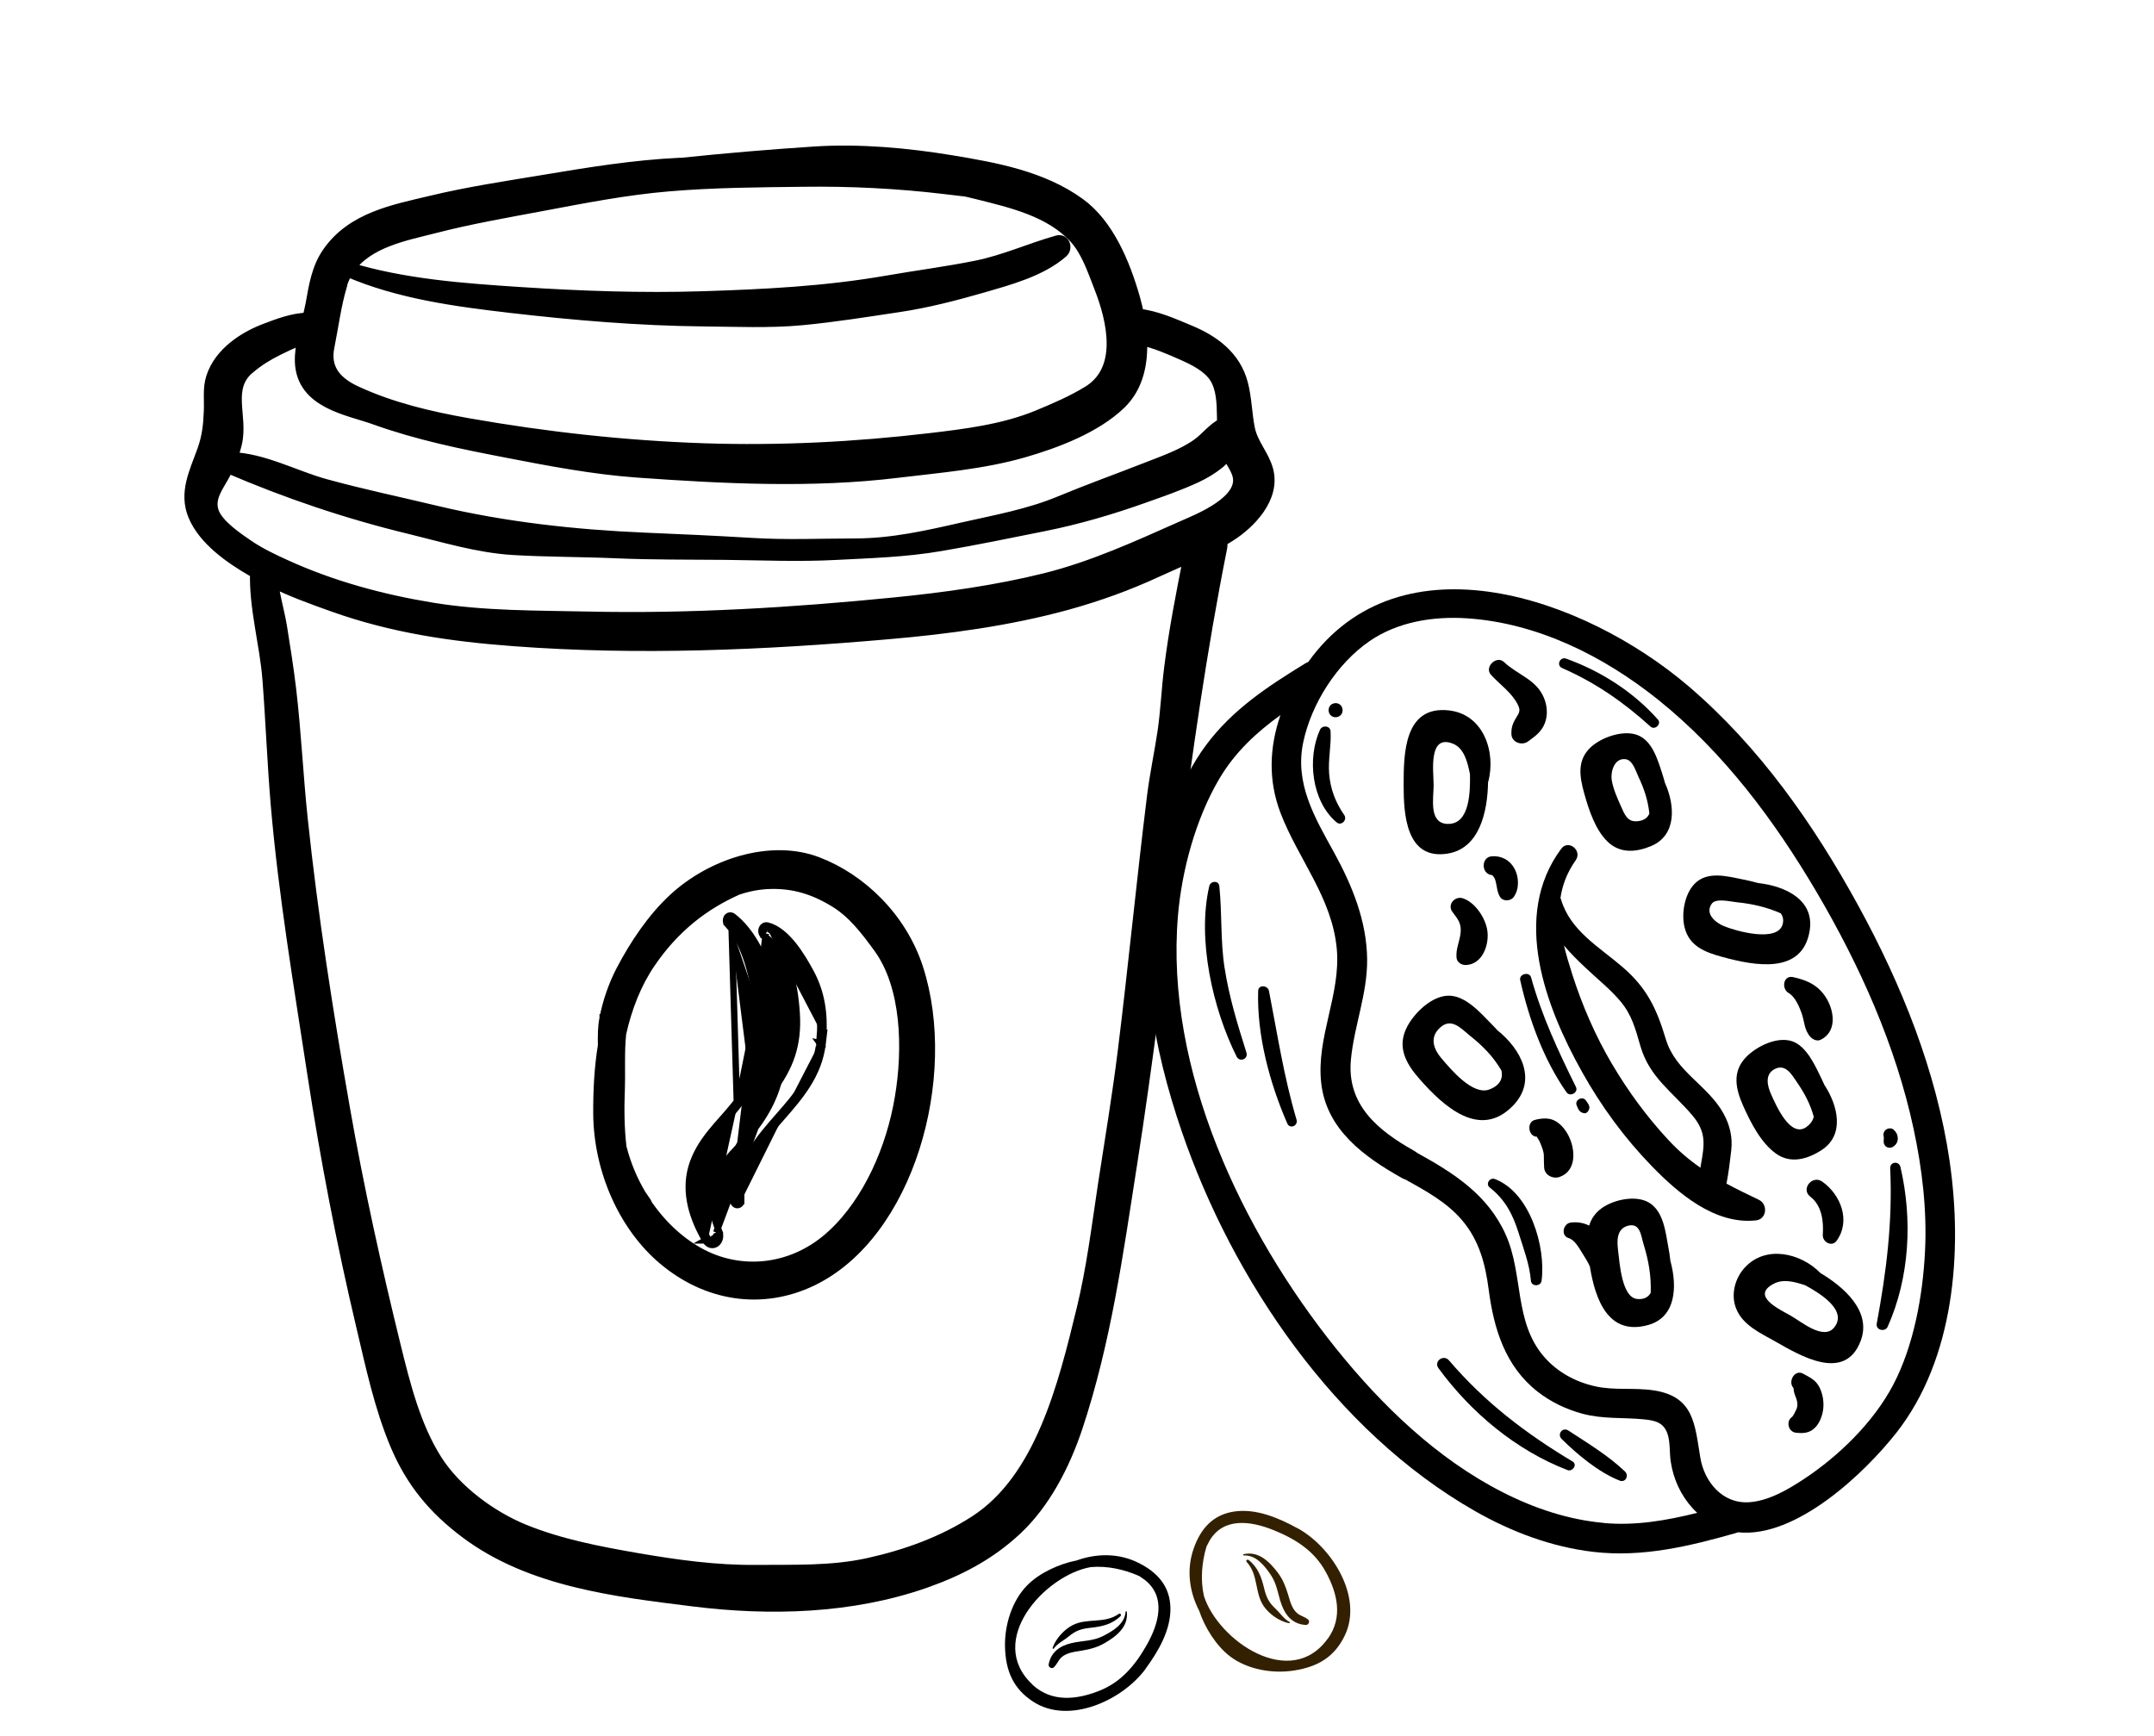 <svg width="67" height="54" viewBox="0 0 67 54" fill="none" xmlns="http://www.w3.org/2000/svg">
<mask id="path-1-outside-1_314_45" maskUnits="userSpaceOnUse" x="-1.019" y="-1.214" width="43.218" height="54.258" fill="black">
<rect fill="white" x="-1.019" y="-1.214" width="43.218" height="54.258"/>
<path d="M35.165 36.244C36.168 29.852 36.704 23.38 37.97 17.042C37.987 16.959 37.983 16.884 37.971 16.815C38.067 16.759 38.168 16.701 38.261 16.64C38.85 16.264 39.634 15.481 39.405 14.628C39.279 14.163 38.935 13.832 38.834 13.337C38.741 12.876 38.738 12.392 38.618 11.937C38.395 11.085 37.71 10.611 37.003 10.317C36.532 10.121 35.946 9.852 35.387 9.801C35.351 9.627 35.311 9.46 35.266 9.296C34.953 8.196 34.447 6.987 33.557 6.347C32.4 5.511 30.936 5.251 29.598 5.029C28.216 4.801 26.742 4.667 25.341 4.757C23.959 4.847 22.583 4.964 21.201 5.108C21.175 5.11 21.145 5.111 21.12 5.109C19.712 5.177 18.317 5.404 16.925 5.637C15.744 5.833 14.571 6.007 13.402 6.289C12.272 6.56 10.961 6.791 10.211 7.885C9.888 8.357 9.807 8.892 9.705 9.459C9.675 9.609 9.64 9.766 9.598 9.925C9.14 9.923 8.623 10.122 8.239 10.27C7.602 10.514 6.852 10.995 6.61 11.748C6.503 12.078 6.553 12.421 6.541 12.761C6.522 13.245 6.485 13.596 6.321 14.049C6.084 14.703 5.762 15.333 6.049 16.026C6.361 16.779 7.194 17.351 7.83 17.719C7.88 17.747 7.927 17.771 7.977 17.8C7.942 18.904 8.278 20.035 8.363 21.134C8.463 22.428 8.511 23.73 8.62 25.021C8.864 27.859 9.337 30.64 9.765 33.447C10.168 36.067 10.667 38.664 11.275 41.233C11.57 42.482 11.836 43.745 12.329 44.923C12.823 46.1 13.527 46.926 14.485 47.648C16.506 49.175 19.186 49.475 21.563 49.772C23.937 50.069 26.471 50.006 28.768 49.201C29.817 48.832 30.765 48.344 31.611 47.55C32.475 46.736 33.081 45.571 33.475 44.392C34.358 41.737 34.733 39.007 35.165 36.24L35.165 36.244ZM10.588 8.869C10.641 8.695 10.713 8.539 10.799 8.402C12.398 9.1 14.206 9.34 15.908 9.537C17.874 9.765 19.892 9.934 21.87 9.954C22.892 9.963 23.921 10.012 24.942 9.917C25.952 9.821 26.956 9.66 27.962 9.509C28.843 9.377 29.704 9.153 30.567 8.905C31.368 8.671 32.363 8.41 33.029 7.829C33.168 7.71 33.075 7.468 32.898 7.521C32.052 7.76 31.259 8.124 30.392 8.301C29.459 8.491 28.522 8.609 27.584 8.773C25.662 9.106 23.776 9.199 21.838 9.26C19.963 9.319 18.043 9.251 16.171 9.128C14.412 9.013 12.542 8.878 10.835 8.353C11.416 7.496 12.631 7.283 13.511 7.056C14.618 6.771 15.729 6.578 16.85 6.368C18.164 6.12 19.476 5.864 20.806 5.753C22.194 5.635 23.59 5.627 24.983 5.61C26.458 5.591 27.912 5.663 29.378 5.837C29.602 5.862 29.829 5.891 30.057 5.917C30.177 5.946 30.297 5.975 30.42 6.004C31.445 6.262 32.68 6.538 33.456 7.394C33.823 7.797 34.022 8.394 34.225 8.914C34.655 10.006 34.973 11.509 33.867 12.195C33.37 12.502 32.812 12.74 32.281 12.96C31.218 13.396 30.046 13.541 28.926 13.673C26.578 13.949 24.256 14.066 21.898 13.989C19.423 13.904 17.003 13.637 14.559 13.208C13.374 12.998 12.18 12.72 11.066 12.205C10.491 11.939 10.051 11.527 10.203 10.782C10.328 10.159 10.414 9.484 10.593 8.882L10.588 8.869ZM7.75 11.426C8.021 11.197 8.32 11.013 8.631 10.86C8.82 10.769 9.157 10.597 9.457 10.504C9.402 10.759 9.363 11.011 9.372 11.261C9.424 12.522 10.835 12.712 11.667 13.011C13.009 13.494 14.38 13.773 15.769 14.04C17.111 14.3 18.461 14.558 19.82 14.656C22.488 14.846 25.24 14.989 27.907 14.665C29.214 14.507 30.574 14.399 31.853 14.028C32.83 13.745 34.064 13.284 34.838 12.535C35.37 12.018 35.521 11.281 35.477 10.534C35.95 10.631 36.459 10.861 36.809 11.015C37.148 11.166 37.579 11.377 37.805 11.713C38.035 12.062 38.047 12.536 38.053 12.951C38.055 13.034 38.054 13.113 38.056 13.196C37.746 13.341 37.543 13.639 37.259 13.84C36.801 14.168 36.178 14.383 35.669 14.583C34.779 14.932 33.879 15.254 32.996 15.621C32.016 16.031 30.977 16.216 29.955 16.447C28.844 16.701 27.76 16.946 26.62 16.949C25.526 16.951 24.451 17 23.356 16.931C22.249 16.864 21.142 16.814 20.035 16.768C17.872 16.675 15.687 16.436 13.573 15.933C12.412 15.654 11.251 15.413 10.102 15.096C9.135 14.827 8.181 14.292 7.177 14.262C7.237 14.111 7.287 13.953 7.325 13.797C7.529 12.94 6.978 12.068 7.746 11.425L7.75 11.426ZM7.709 16.991C7.384 16.768 6.757 16.353 6.611 15.934C6.453 15.486 6.758 15.121 6.953 14.758C6.995 14.677 7.037 14.596 7.076 14.511C8.935 15.312 10.805 15.943 12.763 16.417C13.81 16.672 14.866 16.996 15.943 17.064C17.024 17.129 18.109 17.12 19.186 17.168C20.301 17.216 21.427 17.205 22.541 17.216C23.696 17.228 24.843 17.28 26.001 17.218C27.092 17.162 28.155 17.131 29.242 16.946C30.333 16.761 31.413 16.536 32.495 16.32C33.527 16.112 34.559 15.81 35.558 15.454C36.107 15.259 36.667 15.067 37.201 14.818C37.453 14.701 37.688 14.559 37.909 14.38C37.998 14.306 38.099 14.186 38.198 14.098C38.3 14.329 38.466 14.535 38.531 14.765C38.763 15.607 37.28 16.181 36.777 16.404C35.374 17.027 33.999 17.657 32.521 18.026C30.988 18.407 29.38 18.629 27.822 18.784C24.677 19.097 21.48 19.294 18.326 19.224C16.699 19.189 15.061 19.209 13.449 18.947C11.881 18.691 10.319 18.271 8.852 17.6C8.466 17.425 8.068 17.234 7.709 16.991ZM33.686 40.733C33.108 43.117 32.389 46.021 30.34 47.341C29.317 48.001 28.184 48.403 27.031 48.66C25.87 48.919 24.69 48.868 23.515 48.88C22.274 48.892 21.048 48.722 19.822 48.511C18.639 48.306 17.41 48.073 16.282 47.612C15.284 47.203 14.171 46.403 13.552 45.427C12.892 44.383 12.565 43.093 12.267 41.876C11.667 39.433 11.124 36.983 10.688 34.496C10.164 31.504 9.692 28.509 9.372 25.475C9.23 24.13 9.17 22.78 9.012 21.439C8.934 20.788 8.831 20.138 8.727 19.493C8.647 19.019 8.503 18.538 8.443 18.056C9.07 18.364 9.721 18.603 10.374 18.834C12.22 19.492 14.053 19.758 15.98 19.901C19.852 20.193 23.76 20.023 27.628 19.685C29.471 19.527 31.382 19.27 33.181 18.776C34.143 18.51 35.075 18.175 35.992 17.75C36.329 17.595 36.673 17.446 37.014 17.296C36.783 18.453 36.552 19.634 36.408 20.799C36.325 21.457 36.3 22.121 36.202 22.78C36.104 23.439 35.964 24.087 35.88 24.75C35.552 27.396 35.296 30.056 34.967 32.707C34.794 34.096 34.563 35.48 34.35 36.864C34.153 38.169 33.996 39.455 33.685 40.74L33.686 40.733Z"/>
</mask>
<path d="M35.165 36.244C36.168 29.852 36.704 23.38 37.97 17.042C37.987 16.959 37.983 16.884 37.971 16.815C38.067 16.759 38.168 16.701 38.261 16.64C38.85 16.264 39.634 15.481 39.405 14.628C39.279 14.163 38.935 13.832 38.834 13.337C38.741 12.876 38.738 12.392 38.618 11.937C38.395 11.085 37.71 10.611 37.003 10.317C36.532 10.121 35.946 9.852 35.387 9.801C35.351 9.627 35.311 9.46 35.266 9.296C34.953 8.196 34.447 6.987 33.557 6.347C32.4 5.511 30.936 5.251 29.598 5.029C28.216 4.801 26.742 4.667 25.341 4.757C23.959 4.847 22.583 4.964 21.201 5.108C21.175 5.11 21.145 5.111 21.12 5.109C19.712 5.177 18.317 5.404 16.925 5.637C15.744 5.833 14.571 6.007 13.402 6.289C12.272 6.56 10.961 6.791 10.211 7.885C9.888 8.357 9.807 8.892 9.705 9.459C9.675 9.609 9.64 9.766 9.598 9.925C9.14 9.923 8.623 10.122 8.239 10.27C7.602 10.514 6.852 10.995 6.61 11.748C6.503 12.078 6.553 12.421 6.541 12.761C6.522 13.245 6.485 13.596 6.321 14.049C6.084 14.703 5.762 15.333 6.049 16.026C6.361 16.779 7.194 17.351 7.83 17.719C7.88 17.747 7.927 17.771 7.977 17.8C7.942 18.904 8.278 20.035 8.363 21.134C8.463 22.428 8.511 23.73 8.62 25.021C8.864 27.859 9.337 30.64 9.765 33.447C10.168 36.067 10.667 38.664 11.275 41.233C11.57 42.482 11.836 43.745 12.329 44.923C12.823 46.1 13.527 46.926 14.485 47.648C16.506 49.175 19.186 49.475 21.563 49.772C23.937 50.069 26.471 50.006 28.768 49.201C29.817 48.832 30.765 48.344 31.611 47.55C32.475 46.736 33.081 45.571 33.475 44.392C34.358 41.737 34.733 39.007 35.165 36.24L35.165 36.244ZM10.588 8.869C10.641 8.695 10.713 8.539 10.799 8.402C12.398 9.1 14.206 9.34 15.908 9.537C17.874 9.765 19.892 9.934 21.87 9.954C22.892 9.963 23.921 10.012 24.942 9.917C25.952 9.821 26.956 9.66 27.962 9.509C28.843 9.377 29.704 9.153 30.567 8.905C31.368 8.671 32.363 8.41 33.029 7.829C33.168 7.71 33.075 7.468 32.898 7.521C32.052 7.76 31.259 8.124 30.392 8.301C29.459 8.491 28.522 8.609 27.584 8.773C25.662 9.106 23.776 9.199 21.838 9.26C19.963 9.319 18.043 9.251 16.171 9.128C14.412 9.013 12.542 8.878 10.835 8.353C11.416 7.496 12.631 7.283 13.511 7.056C14.618 6.771 15.729 6.578 16.85 6.368C18.164 6.12 19.476 5.864 20.806 5.753C22.194 5.635 23.59 5.627 24.983 5.61C26.458 5.591 27.912 5.663 29.378 5.837C29.602 5.862 29.829 5.891 30.057 5.917C30.177 5.946 30.297 5.975 30.42 6.004C31.445 6.262 32.68 6.538 33.456 7.394C33.823 7.797 34.022 8.394 34.225 8.914C34.655 10.006 34.973 11.509 33.867 12.195C33.37 12.502 32.812 12.74 32.281 12.96C31.218 13.396 30.046 13.541 28.926 13.673C26.578 13.949 24.256 14.066 21.898 13.989C19.423 13.904 17.003 13.637 14.559 13.208C13.374 12.998 12.18 12.72 11.066 12.205C10.491 11.939 10.051 11.527 10.203 10.782C10.328 10.159 10.414 9.484 10.593 8.882L10.588 8.869ZM7.75 11.426C8.021 11.197 8.32 11.013 8.631 10.86C8.82 10.769 9.157 10.597 9.457 10.504C9.402 10.759 9.363 11.011 9.372 11.261C9.424 12.522 10.835 12.712 11.667 13.011C13.009 13.494 14.38 13.773 15.769 14.04C17.111 14.3 18.461 14.558 19.82 14.656C22.488 14.846 25.24 14.989 27.907 14.665C29.214 14.507 30.574 14.399 31.853 14.028C32.83 13.745 34.064 13.284 34.838 12.535C35.37 12.018 35.521 11.281 35.477 10.534C35.95 10.631 36.459 10.861 36.809 11.015C37.148 11.166 37.579 11.377 37.805 11.713C38.035 12.062 38.047 12.536 38.053 12.951C38.055 13.034 38.054 13.113 38.056 13.196C37.746 13.341 37.543 13.639 37.259 13.84C36.801 14.168 36.178 14.383 35.669 14.583C34.779 14.932 33.879 15.254 32.996 15.621C32.016 16.031 30.977 16.216 29.955 16.447C28.844 16.701 27.76 16.946 26.62 16.949C25.526 16.951 24.451 17 23.356 16.931C22.249 16.864 21.142 16.814 20.035 16.768C17.872 16.675 15.687 16.436 13.573 15.933C12.412 15.654 11.251 15.413 10.102 15.096C9.135 14.827 8.181 14.292 7.177 14.262C7.237 14.111 7.287 13.953 7.325 13.797C7.529 12.94 6.978 12.068 7.746 11.425L7.75 11.426ZM7.709 16.991C7.384 16.768 6.757 16.353 6.611 15.934C6.453 15.486 6.758 15.121 6.953 14.758C6.995 14.677 7.037 14.596 7.076 14.511C8.935 15.312 10.805 15.943 12.763 16.417C13.81 16.672 14.866 16.996 15.943 17.064C17.024 17.129 18.109 17.12 19.186 17.168C20.301 17.216 21.427 17.205 22.541 17.216C23.696 17.228 24.843 17.28 26.001 17.218C27.092 17.162 28.155 17.131 29.242 16.946C30.333 16.761 31.413 16.536 32.495 16.32C33.527 16.112 34.559 15.81 35.558 15.454C36.107 15.259 36.667 15.067 37.201 14.818C37.453 14.701 37.688 14.559 37.909 14.38C37.998 14.306 38.099 14.186 38.198 14.098C38.3 14.329 38.466 14.535 38.531 14.765C38.763 15.607 37.28 16.181 36.777 16.404C35.374 17.027 33.999 17.657 32.521 18.026C30.988 18.407 29.38 18.629 27.822 18.784C24.677 19.097 21.48 19.294 18.326 19.224C16.699 19.189 15.061 19.209 13.449 18.947C11.881 18.691 10.319 18.271 8.852 17.6C8.466 17.425 8.068 17.234 7.709 16.991ZM33.686 40.733C33.108 43.117 32.389 46.021 30.34 47.341C29.317 48.001 28.184 48.403 27.031 48.66C25.87 48.919 24.69 48.868 23.515 48.88C22.274 48.892 21.048 48.722 19.822 48.511C18.639 48.306 17.41 48.073 16.282 47.612C15.284 47.203 14.171 46.403 13.552 45.427C12.892 44.383 12.565 43.093 12.267 41.876C11.667 39.433 11.124 36.983 10.688 34.496C10.164 31.504 9.692 28.509 9.372 25.475C9.23 24.13 9.17 22.78 9.012 21.439C8.934 20.788 8.831 20.138 8.727 19.493C8.647 19.019 8.503 18.538 8.443 18.056C9.07 18.364 9.721 18.603 10.374 18.834C12.22 19.492 14.053 19.758 15.98 19.901C19.852 20.193 23.76 20.023 27.628 19.685C29.471 19.527 31.382 19.27 33.181 18.776C34.143 18.51 35.075 18.175 35.992 17.75C36.329 17.595 36.673 17.446 37.014 17.296C36.783 18.453 36.552 19.634 36.408 20.799C36.325 21.457 36.3 22.121 36.202 22.78C36.104 23.439 35.964 24.087 35.88 24.75C35.552 27.396 35.296 30.056 34.967 32.707C34.794 34.096 34.563 35.48 34.35 36.864C34.153 38.169 33.996 39.455 33.685 40.74L33.686 40.733Z" fill="black"/>
<path d="M35.165 36.244C36.168 29.852 36.704 23.38 37.97 17.042C37.987 16.959 37.983 16.884 37.971 16.815C38.067 16.759 38.168 16.701 38.261 16.64C38.85 16.264 39.634 15.481 39.405 14.628C39.279 14.163 38.935 13.832 38.834 13.337C38.741 12.876 38.738 12.392 38.618 11.937C38.395 11.085 37.71 10.611 37.003 10.317C36.532 10.121 35.946 9.852 35.387 9.801C35.351 9.627 35.311 9.46 35.266 9.296C34.953 8.196 34.447 6.987 33.557 6.347C32.4 5.511 30.936 5.251 29.598 5.029C28.216 4.801 26.742 4.667 25.341 4.757C23.959 4.847 22.583 4.964 21.201 5.108C21.175 5.11 21.145 5.111 21.12 5.109C19.712 5.177 18.317 5.404 16.925 5.637C15.744 5.833 14.571 6.007 13.402 6.289C12.272 6.56 10.961 6.791 10.211 7.885C9.888 8.357 9.807 8.892 9.705 9.459C9.675 9.609 9.64 9.766 9.598 9.925C9.14 9.923 8.623 10.122 8.239 10.27C7.602 10.514 6.852 10.995 6.61 11.748C6.503 12.078 6.553 12.421 6.541 12.761C6.522 13.245 6.485 13.596 6.321 14.049C6.084 14.703 5.762 15.333 6.049 16.026C6.361 16.779 7.194 17.351 7.83 17.719C7.88 17.747 7.927 17.771 7.977 17.8C7.942 18.904 8.278 20.035 8.363 21.134C8.463 22.428 8.511 23.73 8.62 25.021C8.864 27.859 9.337 30.64 9.765 33.447C10.168 36.067 10.667 38.664 11.275 41.233C11.57 42.482 11.836 43.745 12.329 44.923C12.823 46.1 13.527 46.926 14.485 47.648C16.506 49.175 19.186 49.475 21.563 49.772C23.937 50.069 26.471 50.006 28.768 49.201C29.817 48.832 30.765 48.344 31.611 47.55C32.475 46.736 33.081 45.571 33.475 44.392C34.358 41.737 34.733 39.007 35.165 36.24L35.165 36.244ZM10.588 8.869C10.641 8.695 10.713 8.539 10.799 8.402C12.398 9.1 14.206 9.34 15.908 9.537C17.874 9.765 19.892 9.934 21.87 9.954C22.892 9.963 23.921 10.012 24.942 9.917C25.952 9.821 26.956 9.66 27.962 9.509C28.843 9.377 29.704 9.153 30.567 8.905C31.368 8.671 32.363 8.41 33.029 7.829C33.168 7.71 33.075 7.468 32.898 7.521C32.052 7.76 31.259 8.124 30.392 8.301C29.459 8.491 28.522 8.609 27.584 8.773C25.662 9.106 23.776 9.199 21.838 9.26C19.963 9.319 18.043 9.251 16.171 9.128C14.412 9.013 12.542 8.878 10.835 8.353C11.416 7.496 12.631 7.283 13.511 7.056C14.618 6.771 15.729 6.578 16.85 6.368C18.164 6.12 19.476 5.864 20.806 5.753C22.194 5.635 23.59 5.627 24.983 5.61C26.458 5.591 27.912 5.663 29.378 5.837C29.602 5.862 29.829 5.891 30.057 5.917C30.177 5.946 30.297 5.975 30.42 6.004C31.445 6.262 32.68 6.538 33.456 7.394C33.823 7.797 34.022 8.394 34.225 8.914C34.655 10.006 34.973 11.509 33.867 12.195C33.37 12.502 32.812 12.74 32.281 12.96C31.218 13.396 30.046 13.541 28.926 13.673C26.578 13.949 24.256 14.066 21.898 13.989C19.423 13.904 17.003 13.637 14.559 13.208C13.374 12.998 12.18 12.72 11.066 12.205C10.491 11.939 10.051 11.527 10.203 10.782C10.328 10.159 10.414 9.484 10.593 8.882L10.588 8.869ZM7.75 11.426C8.021 11.197 8.32 11.013 8.631 10.86C8.82 10.769 9.157 10.597 9.457 10.504C9.402 10.759 9.363 11.011 9.372 11.261C9.424 12.522 10.835 12.712 11.667 13.011C13.009 13.494 14.38 13.773 15.769 14.04C17.111 14.3 18.461 14.558 19.82 14.656C22.488 14.846 25.24 14.989 27.907 14.665C29.214 14.507 30.574 14.399 31.853 14.028C32.83 13.745 34.064 13.284 34.838 12.535C35.37 12.018 35.521 11.281 35.477 10.534C35.95 10.631 36.459 10.861 36.809 11.015C37.148 11.166 37.579 11.377 37.805 11.713C38.035 12.062 38.047 12.536 38.053 12.951C38.055 13.034 38.054 13.113 38.056 13.196C37.746 13.341 37.543 13.639 37.259 13.84C36.801 14.168 36.178 14.383 35.669 14.583C34.779 14.932 33.879 15.254 32.996 15.621C32.016 16.031 30.977 16.216 29.955 16.447C28.844 16.701 27.76 16.946 26.62 16.949C25.526 16.951 24.451 17 23.356 16.931C22.249 16.864 21.142 16.814 20.035 16.768C17.872 16.675 15.687 16.436 13.573 15.933C12.412 15.654 11.251 15.413 10.102 15.096C9.135 14.827 8.181 14.292 7.177 14.262C7.237 14.111 7.287 13.953 7.325 13.797C7.529 12.94 6.978 12.068 7.746 11.425L7.75 11.426ZM7.709 16.991C7.384 16.768 6.757 16.353 6.611 15.934C6.453 15.486 6.758 15.121 6.953 14.758C6.995 14.677 7.037 14.596 7.076 14.511C8.935 15.312 10.805 15.943 12.763 16.417C13.81 16.672 14.866 16.996 15.943 17.064C17.024 17.129 18.109 17.12 19.186 17.168C20.301 17.216 21.427 17.205 22.541 17.216C23.696 17.228 24.843 17.28 26.001 17.218C27.092 17.162 28.155 17.131 29.242 16.946C30.333 16.761 31.413 16.536 32.495 16.32C33.527 16.112 34.559 15.81 35.558 15.454C36.107 15.259 36.667 15.067 37.201 14.818C37.453 14.701 37.688 14.559 37.909 14.38C37.998 14.306 38.099 14.186 38.198 14.098C38.3 14.329 38.466 14.535 38.531 14.765C38.763 15.607 37.28 16.181 36.777 16.404C35.374 17.027 33.999 17.657 32.521 18.026C30.988 18.407 29.38 18.629 27.822 18.784C24.677 19.097 21.48 19.294 18.326 19.224C16.699 19.189 15.061 19.209 13.449 18.947C11.881 18.691 10.319 18.271 8.852 17.6C8.466 17.425 8.068 17.234 7.709 16.991ZM33.686 40.733C33.108 43.117 32.389 46.021 30.34 47.341C29.317 48.001 28.184 48.403 27.031 48.66C25.87 48.919 24.69 48.868 23.515 48.88C22.274 48.892 21.048 48.722 19.822 48.511C18.639 48.306 17.41 48.073 16.282 47.612C15.284 47.203 14.171 46.403 13.552 45.427C12.892 44.383 12.565 43.093 12.267 41.876C11.667 39.433 11.124 36.983 10.688 34.496C10.164 31.504 9.692 28.509 9.372 25.475C9.23 24.13 9.17 22.78 9.012 21.439C8.934 20.788 8.831 20.138 8.727 19.493C8.647 19.019 8.503 18.538 8.443 18.056C9.07 18.364 9.721 18.603 10.374 18.834C12.22 19.492 14.053 19.758 15.98 19.901C19.852 20.193 23.76 20.023 27.628 19.685C29.471 19.527 31.382 19.27 33.181 18.776C34.143 18.51 35.075 18.175 35.992 17.75C36.329 17.595 36.673 17.446 37.014 17.296C36.783 18.453 36.552 19.634 36.408 20.799C36.325 21.457 36.3 22.121 36.202 22.78C36.104 23.439 35.964 24.087 35.88 24.75C35.552 27.396 35.296 30.056 34.967 32.707C34.794 34.096 34.563 35.48 34.35 36.864C34.153 38.169 33.996 39.455 33.685 40.74L33.686 40.733Z" stroke="black" stroke-width="0.4" mask="url(#path-1-outside-1_314_45)"/>
<path d="M18.747 31.667C18.689 31.955 18.693 32.229 18.697 32.498C18.697 32.503 18.697 32.508 18.698 32.514C18.585 33.207 18.548 33.924 18.552 34.641L18.552 34.641C18.565 36.433 19.361 38.197 20.602 39.237C21.953 40.372 23.681 40.661 25.272 39.905L25.272 39.905C26.816 39.168 27.921 37.553 28.505 35.715C29.09 33.876 29.159 31.794 28.615 30.105L28.615 30.105C28.098 28.504 26.818 27.281 25.447 26.76C23.976 26.2 22.108 26.803 20.915 27.906M18.747 31.667C18.846 31.15 19.03 30.621 19.267 30.165L19.267 30.165C19.704 29.332 20.248 28.523 20.915 27.906M18.747 31.667C18.747 31.667 18.747 31.667 18.747 31.667L18.844 31.69L18.747 31.668C18.747 31.668 18.747 31.667 18.747 31.667ZM20.915 27.906L20.983 27.982L20.915 27.906ZM27.934 34.132C27.672 35.706 26.961 37.317 25.872 38.346L25.869 38.345L25.832 38.379C24.702 39.424 23.147 39.621 21.877 38.972C21.226 38.638 20.639 38.102 20.183 37.438C20.177 37.417 20.168 37.397 20.158 37.378L20.158 37.378L20.152 37.369C20.127 37.331 20.102 37.297 20.079 37.263C20.046 37.216 20.015 37.171 19.984 37.123C19.721 36.682 19.518 36.191 19.387 35.677C19.317 35.081 19.313 34.475 19.337 33.868L19.337 33.868C19.344 33.662 19.343 33.449 19.342 33.235C19.342 33.158 19.342 33.082 19.342 33.005C19.342 32.717 19.348 32.431 19.378 32.158C19.555 31.359 19.853 30.608 20.275 29.989C21.02 28.896 21.922 28.2 22.962 27.736C23.283 27.627 23.614 27.564 23.948 27.554C24.669 27.532 25.29 27.72 25.924 28.108L25.925 28.108C26.479 28.446 26.862 28.945 27.278 29.516L27.278 29.516C27.707 30.102 27.936 30.878 28.025 31.701C28.113 32.522 28.061 33.383 27.934 34.131L27.934 34.132Z" fill="black"/>
<path d="M18.747 31.667C18.689 31.955 18.693 32.229 18.697 32.498C18.697 32.503 18.697 32.508 18.698 32.514C18.585 33.207 18.548 33.924 18.552 34.641L18.552 34.641C18.565 36.433 19.361 38.197 20.602 39.237C21.953 40.372 23.681 40.661 25.272 39.905L25.272 39.905C26.816 39.168 27.921 37.553 28.505 35.715C29.09 33.876 29.159 31.794 28.615 30.105L28.615 30.105C28.098 28.504 26.818 27.281 25.447 26.76C23.976 26.2 22.108 26.803 20.915 27.906M18.747 31.667C18.846 31.15 19.03 30.621 19.267 30.165L19.267 30.165C19.704 29.332 20.248 28.523 20.915 27.906M18.747 31.667C18.747 31.667 18.747 31.667 18.747 31.667L18.844 31.69L18.747 31.668C18.747 31.668 18.747 31.667 18.747 31.667ZM20.915 27.906L20.983 27.982L20.915 27.906ZM27.934 34.132C27.672 35.706 26.961 37.317 25.872 38.346L25.869 38.345L25.832 38.379C24.702 39.424 23.147 39.621 21.877 38.972C21.226 38.638 20.639 38.102 20.183 37.438C20.177 37.417 20.168 37.397 20.158 37.378L20.158 37.378L20.152 37.369C20.127 37.331 20.102 37.297 20.079 37.263C20.046 37.216 20.015 37.171 19.984 37.123C19.721 36.682 19.518 36.191 19.387 35.677C19.317 35.081 19.313 34.475 19.337 33.868L19.337 33.868C19.344 33.662 19.343 33.449 19.342 33.235C19.342 33.158 19.342 33.082 19.342 33.005C19.342 32.717 19.348 32.431 19.378 32.158C19.555 31.359 19.853 30.608 20.275 29.989C21.02 28.896 21.922 28.2 22.962 27.736C23.283 27.627 23.614 27.564 23.948 27.554C24.669 27.532 25.29 27.72 25.924 28.108L25.925 28.108C26.479 28.446 26.862 28.945 27.278 29.516L27.278 29.516C27.707 30.102 27.936 30.878 28.025 31.701C28.113 32.522 28.061 33.383 27.934 34.131L27.934 34.132Z" fill="black" fill-opacity="0.2"/>
<path d="M18.747 31.667C18.689 31.955 18.693 32.229 18.697 32.498C18.697 32.503 18.697 32.508 18.698 32.514C18.585 33.207 18.548 33.924 18.552 34.641L18.552 34.641C18.565 36.433 19.361 38.197 20.602 39.237C21.953 40.372 23.681 40.661 25.272 39.905L25.272 39.905C26.816 39.168 27.921 37.553 28.505 35.715C29.09 33.876 29.159 31.794 28.615 30.105L28.615 30.105C28.098 28.504 26.818 27.281 25.447 26.76C23.976 26.2 22.108 26.803 20.915 27.906M18.747 31.667C18.846 31.15 19.03 30.621 19.267 30.165L19.267 30.165C19.704 29.332 20.248 28.523 20.915 27.906M18.747 31.667C18.747 31.667 18.747 31.667 18.747 31.667L18.844 31.69L18.747 31.668C18.747 31.668 18.747 31.667 18.747 31.667ZM20.915 27.906L20.983 27.982L20.915 27.906ZM27.934 34.132C27.672 35.706 26.961 37.317 25.872 38.346L25.869 38.345L25.832 38.379C24.702 39.424 23.147 39.621 21.877 38.972C21.226 38.638 20.639 38.102 20.183 37.438C20.177 37.417 20.168 37.397 20.158 37.378L20.158 37.378L20.152 37.369C20.127 37.331 20.102 37.297 20.079 37.263C20.046 37.216 20.015 37.171 19.984 37.123C19.721 36.682 19.518 36.191 19.387 35.677C19.317 35.081 19.313 34.475 19.337 33.868L19.337 33.868C19.344 33.662 19.343 33.449 19.342 33.235C19.342 33.158 19.342 33.082 19.342 33.005C19.342 32.717 19.348 32.431 19.378 32.158C19.555 31.359 19.853 30.608 20.275 29.989C21.02 28.896 21.922 28.2 22.962 27.736C23.283 27.627 23.614 27.564 23.948 27.554C24.669 27.532 25.29 27.72 25.924 28.108L25.925 28.108C26.479 28.446 26.862 28.945 27.278 29.516L27.278 29.516C27.707 30.102 27.936 30.878 28.025 31.701C28.113 32.522 28.061 33.383 27.934 34.131L27.934 34.132Z" stroke="black" stroke-width="0.2"/>
<path d="M23.501 35.066L23.503 35.068C23.985 34.421 24.326 33.684 24.328 32.773C24.332 32.067 24.216 31.211 23.97 30.43C23.724 29.651 23.343 28.929 22.803 28.511C22.765 28.48 22.718 28.471 22.677 28.485C22.64 28.498 22.616 28.526 22.603 28.55C22.58 28.593 22.563 28.681 22.628 28.75L22.695 28.682M23.501 35.066L23.567 31.248L23.663 31.235M23.501 35.066C23.357 35.259 23.199 35.431 23.043 35.599C23.021 35.623 22.998 35.647 22.976 35.671C22.841 35.815 22.708 35.957 22.583 36.109L22.583 36.109C22.307 36.442 22.171 36.784 22.143 37.143C22.115 37.503 22.196 37.887 22.368 38.306L22.279 38.339M23.501 35.066L22.279 38.339M22.695 28.682C23.271 29.305 23.462 30.248 23.641 31.128C23.648 31.164 23.655 31.2 23.663 31.235M22.695 28.682L22.628 28.749C22.911 29.056 23.1 29.45 23.242 29.885C23.372 30.288 23.459 30.719 23.546 31.142C23.553 31.177 23.56 31.213 23.567 31.248M22.695 28.682C22.656 28.641 22.701 28.552 22.749 28.59L22.924 34.431M23.663 31.235C23.913 32.468 23.621 33.551 22.924 34.431M23.663 31.235L23.567 31.248M22.924 34.431L22.846 34.362C22.846 34.362 22.846 34.362 22.846 34.362M22.924 34.431L23.567 31.248M22.924 34.431L22.846 34.362M22.924 34.431C22.806 34.579 22.679 34.723 22.551 34.868C22.169 35.299 21.777 35.742 21.603 36.344C21.381 37.121 21.648 37.896 22.022 38.538M23.567 31.248C23.811 32.448 23.527 33.502 22.846 34.362M22.846 34.362C22.731 34.507 22.606 34.648 22.479 34.792L22.475 34.796C22.349 34.938 22.22 35.084 22.098 35.237C21.852 35.546 21.63 35.888 21.509 36.307L21.509 36.307C21.275 37.124 21.558 37.931 21.94 38.585M21.94 38.585C21.939 38.585 21.939 38.585 21.939 38.585L22.022 38.538M21.94 38.585C21.982 38.658 22.042 38.709 22.114 38.724C22.184 38.738 22.247 38.715 22.293 38.678C22.383 38.605 22.431 38.457 22.368 38.306L22.279 38.339M21.94 38.585C21.94 38.585 21.94 38.585 21.94 38.585L22.022 38.538M22.022 38.538C22.141 38.743 22.367 38.552 22.279 38.339" fill="black" stroke="black" stroke-width="0.2"/>
<path d="M22.809 37.374C22.742 37.04 22.71 36.767 22.731 36.5C22.753 36.233 22.828 35.979 22.97 35.68C23.265 35.051 23.607 34.484 24.016 33.949C24.572 33.222 24.848 32.508 24.779 31.504L24.779 31.504C24.714 30.552 24.514 29.602 23.774 29.126L23.82 29.041M22.809 37.374L23.82 29.041M22.809 37.374C22.815 37.409 22.835 37.444 22.87 37.467C22.902 37.488 22.936 37.49 22.961 37.484C23.01 37.474 23.058 37.429 23.054 37.357M22.809 37.374L22.956 37.353M23.82 29.041L23.776 29.127C23.684 29.071 23.674 28.968 23.692 28.904C23.71 28.843 23.774 28.765 23.879 28.793M23.82 29.041C23.748 28.997 23.787 28.871 23.863 28.892M23.879 28.793C23.879 28.793 23.879 28.794 23.88 28.794L23.863 28.892M23.879 28.793C23.878 28.793 23.878 28.793 23.878 28.793L23.863 28.892M23.879 28.793C24.183 28.872 24.451 29.116 24.673 29.392C24.897 29.671 25.085 29.997 25.228 30.264L25.228 30.264C25.559 30.884 25.651 31.544 25.604 32.226M23.863 28.892C24.405 29.032 24.86 29.778 25.143 30.307C25.477 30.931 25.56 31.602 25.499 32.304L25.604 32.226M25.604 32.226C25.599 32.304 25.592 32.382 25.583 32.461C25.583 32.462 25.583 32.464 25.583 32.465L25.494 32.446L25.551 32.526L25.547 32.529L25.469 32.587C25.32 33.458 24.768 34.088 24.22 34.715C23.612 35.41 23.008 36.1 22.958 37.112C22.97 37.187 22.984 37.266 23.001 37.351L23.001 37.353L23.001 37.353C23.001 37.352 23.001 37.352 23.001 37.351C22.997 37.334 22.985 37.311 22.962 37.296C22.959 37.294 22.957 37.293 22.955 37.292C22.955 37.312 22.956 37.332 22.956 37.353M25.604 32.226L25.616 32.218L25.587 32.462C25.474 33.441 24.873 34.127 24.299 34.783C24.259 34.828 24.22 34.873 24.18 34.918C23.565 35.625 23.016 36.322 23.054 37.357M23.054 37.357C23.054 37.356 23.054 37.355 23.054 37.355L22.995 37.354L22.98 37.353L22.956 37.353M23.054 37.357C23.054 37.357 23.054 37.358 23.054 37.358L22.987 37.354L22.976 37.354L22.956 37.353" fill="black" stroke="black" stroke-width="0.2"/>
<g clipPath="url(#clip0_314_45)">
<path d="M60.644 36.123C60.233 33.321 59.153 30.64 57.8 28.168C56.413 25.636 54.72 23.22 52.512 21.338C49.293 18.595 43.568 16.58 40.692 20.593C40.662 20.604 40.631 20.618 40.601 20.636C39.441 21.349 38.343 22.064 37.514 23.178C36.694 24.281 36.258 25.669 35.947 26.994C35.314 29.683 35.876 32.616 36.754 35.184C38.344 39.829 41.543 44.525 45.864 46.996C47.004 47.649 48.266 48.126 49.577 48.276C51.096 48.451 52.56 48.097 54.012 47.683C54.029 47.678 54.042 47.671 54.058 47.665C55.878 47.859 58.022 45.798 58.988 44.567C60.792 42.269 61.053 38.924 60.643 36.125L60.644 36.123ZM49.89 47.374C48.785 47.275 47.73 46.922 46.744 46.421C44.698 45.381 42.981 43.72 41.555 41.945C38.63 38.301 36.237 33.279 36.64 28.491C36.759 27.073 37.192 25.478 37.915 24.245C38.407 23.404 39.08 22.784 39.829 22.244C39.488 23.229 39.438 24.264 39.831 25.29C40.385 26.735 41.436 27.922 41.581 29.521C41.709 30.939 40.936 32.27 41.096 33.69C41.26 35.145 42.436 35.988 43.617 36.651C43.653 36.67 43.687 36.683 43.72 36.694C44.348 37.043 45 37.398 45.472 37.951C46.01 38.582 46.201 39.314 46.306 40.119C46.464 41.333 46.82 42.501 47.824 43.288C48.234 43.609 48.707 43.836 49.208 43.973C49.854 44.15 50.471 44.087 51.125 44.151C51.471 44.186 51.738 44.242 51.863 44.588C51.957 44.847 51.926 45.195 51.968 45.466C52.05 46.011 52.277 46.508 52.65 46.919C52.696 46.969 52.744 47.015 52.791 47.06C51.84 47.299 50.872 47.465 49.889 47.377L49.89 47.374ZM58.885 43.083C58.273 44.246 57.19 45.298 56.103 46.014C55.603 46.343 55.003 46.696 54.389 46.731C53.577 46.776 53.014 46.096 52.889 45.347C52.715 44.306 52.696 43.448 51.448 43.252C50.84 43.157 50.225 43.26 49.617 43.124C49.002 42.987 48.431 42.677 48.019 42.195C47.091 41.11 47.389 39.649 46.838 38.413C46.281 37.165 45.223 36.493 44.075 35.86C44.048 35.837 44.019 35.816 43.984 35.797C42.857 35.164 41.882 34.364 42.021 32.952C42.123 31.903 42.535 30.909 42.525 29.844C42.513 28.653 42.062 27.549 41.497 26.52C40.9 25.438 40.266 24.381 40.536 23.095C40.79 21.888 41.581 20.647 42.596 19.946C43.474 19.341 44.583 19.165 45.63 19.234C47.823 19.378 49.886 20.412 51.577 21.767C53.611 23.397 55.197 25.526 56.512 27.761C57.851 30.039 58.968 32.525 59.523 35.119C59.789 36.358 59.941 37.642 59.878 38.911C59.812 40.282 59.531 41.855 58.886 43.082L58.885 43.083Z" fill="black"/>
<path d="M54.709 37.322C54.356 37.154 54.023 36.992 53.702 36.82C53.768 36.485 53.812 36.12 53.85 35.787C53.897 35.378 53.808 34.997 53.61 34.639C53.119 33.751 52.12 33.341 51.816 32.329C51.533 31.384 51.232 30.739 50.472 30.084C49.744 29.456 48.847 28.96 48.556 27.98C48.552 27.963 48.545 27.948 48.538 27.933C48.596 27.539 48.739 27.148 49.012 26.76C49.225 26.458 48.784 26.101 48.562 26.402C46.999 28.505 48.08 31.329 49.212 33.35C49.806 34.412 50.528 35.399 51.376 36.272C52.208 37.129 53.343 38.099 54.618 37.963C54.96 37.926 54.998 37.46 54.709 37.322ZM50.137 33.091C49.624 32.219 49.215 31.279 48.907 30.314C48.81 30.01 48.718 29.709 48.647 29.411C48.851 29.656 49.083 29.883 49.316 30.102C49.677 30.447 50.079 30.762 50.401 31.144C50.757 31.565 50.873 32.014 51.023 32.535C51.309 33.525 52.024 33.961 52.651 34.709C53.083 35.226 53.016 35.617 52.908 36.221C52.902 36.257 52.897 36.29 52.892 36.324C52.541 36.081 52.208 35.8 51.888 35.454C51.221 34.735 50.634 33.935 50.138 33.09L50.137 33.091Z" fill="black"/>
<path d="M45.075 22.099C43.67 21.938 43.66 23.451 43.66 24.433C43.661 25.316 43.728 26.766 45.034 26.552C46.036 26.387 46.269 25.223 46.286 24.339C46.544 23.409 46.151 22.223 45.076 22.1L45.075 22.099ZM45.037 25.63C44.43 25.621 44.593 24.83 44.593 24.425C44.592 24.001 44.418 22.824 45.194 23.134C45.541 23.274 45.648 23.702 45.724 24.088C45.73 24.58 45.735 25.641 45.038 25.629L45.037 25.63Z" fill="black"/>
<path d="M56.623 39.599C56.012 38.974 54.919 38.721 54.269 39.433C53.962 39.769 53.83 40.274 54.003 40.707C54.208 41.226 54.768 41.473 55.22 41.729C55.984 42.163 57.386 43.015 57.878 41.707C58.222 40.789 57.354 40.035 56.622 39.599L56.623 39.599ZM57.056 41.289C56.727 41.709 56.031 41.114 55.7 40.927C55.33 40.717 54.452 40.312 55.171 39.934C55.475 39.774 55.826 39.874 56.152 39.981C56.551 40.201 57.486 40.74 57.056 41.289Z" fill="black"/>
<path d="M46.573 32.046C46.513 31.98 46.452 31.914 46.388 31.85C46.048 31.502 45.576 30.959 45.044 30.973C44.529 30.986 43.998 31.504 43.772 31.932C43.44 32.557 43.725 33.076 44.148 33.558C44.907 34.423 46.036 35.454 47.063 34.393C47.824 33.607 47.321 32.642 46.573 32.046ZM46.332 33.888C45.811 34.093 45.122 33.256 44.835 32.92C44.616 32.665 44.466 32.318 44.741 32.018C45.124 31.599 45.452 32.003 45.725 32.22C46.137 32.546 46.45 32.872 46.703 33.303C46.753 33.54 46.668 33.757 46.331 33.889L46.332 33.888Z" fill="black"/>
<path d="M55.74 32.389C55.274 32.236 54.647 32.545 54.322 32.873C53.87 33.33 53.984 33.867 54.22 34.396C54.452 34.916 54.774 35.555 55.249 35.89C55.706 36.213 56.236 36.054 56.667 35.771C57.379 35.303 57.178 34.405 56.746 33.745C56.721 33.689 56.695 33.633 56.669 33.578C56.472 33.174 56.201 32.541 55.74 32.389ZM56.183 35.062C55.687 35.404 55.247 34.392 55.092 34.046C54.979 33.795 54.877 33.419 55.206 33.253C55.544 33.083 55.734 33.433 55.886 33.652C56.135 34.014 56.309 34.346 56.417 34.739C56.387 34.859 56.316 34.968 56.183 35.06L56.183 35.062Z" fill="black"/>
<path d="M49.495 23.231C49.046 23.635 49.129 24.15 49.276 24.676C49.417 25.184 49.626 25.834 50.025 26.201C50.413 26.558 50.906 26.509 51.363 26.316C52.148 25.983 52.11 25.068 51.789 24.355C51.759 24.246 51.728 24.139 51.694 24.034C51.553 23.606 51.386 23.032 50.924 22.862C50.486 22.702 49.828 22.931 49.496 23.23L49.495 23.231ZM50.958 24.151C51.148 24.547 51.26 24.904 51.304 25.308C51.252 25.431 51.144 25.521 50.954 25.544C50.618 25.587 50.536 25.339 50.414 25.069C50.303 24.82 50.179 24.541 50.133 24.271C50.092 24.031 50.201 23.568 50.565 23.617C50.785 23.648 50.874 23.974 50.959 24.15L50.958 24.151Z" fill="black"/>
<path d="M51.895 38.804C51.807 38.33 51.745 37.671 51.282 37.404C50.874 37.169 50.201 37.318 49.836 37.572C49.618 37.725 49.495 37.914 49.431 38.125C49.262 38.041 49.071 38.004 48.855 38.031C48.624 38.059 48.539 38.437 48.788 38.511C48.982 38.569 49.105 38.804 49.227 38.997C49.306 39.12 49.388 39.255 49.452 39.393C49.618 40.416 50.021 41.572 51.277 41.214C52.133 40.968 52.176 40.022 51.957 39.221C51.942 39.08 51.921 38.94 51.895 38.804ZM50.921 40.407C50.447 40.361 50.378 39.288 50.333 38.922C50.297 38.625 50.264 38.217 50.655 38.125C51.021 38.039 51.045 38.45 51.12 38.694C51.283 39.218 51.363 39.691 51.345 40.216C51.27 40.35 51.138 40.429 50.92 40.408L50.921 40.407Z" fill="black"/>
<path d="M53.569 29.766C54.574 30.042 56.065 30.33 56.289 28.954C56.446 28 55.551 27.567 54.69 27.469C54.534 27.426 54.376 27.389 54.219 27.358C53.732 27.26 53.112 27.085 52.716 27.487C52.398 27.809 52.292 28.418 52.399 28.849C52.544 29.435 53.038 29.621 53.567 29.766L53.569 29.766ZM53.249 28.106C53.378 27.931 53.839 28.049 54.013 28.065C54.517 28.116 54.952 28.218 55.393 28.412C55.456 28.502 55.484 28.609 55.452 28.74C55.305 29.338 53.984 28.959 53.619 28.808C53.396 28.715 53.005 28.439 53.249 28.104L53.249 28.106Z" fill="black"/>
<path d="M47.528 23.065C47.752 22.903 47.947 22.766 48.052 22.496C48.149 22.245 48.128 21.96 48.027 21.715C47.79 21.131 47.206 20.997 46.784 20.596C46.553 20.373 46.157 20.75 46.376 20.991C46.647 21.289 47.022 21.544 47.206 21.91C47.29 22.076 47.275 22.142 47.185 22.285C47.065 22.472 47.001 22.62 47.013 22.847C47.026 23.098 47.342 23.201 47.527 23.066L47.528 23.065Z" fill="black"/>
<path d="M45.432 29.016C45.405 29.282 45.28 29.515 45.305 29.788C45.318 29.939 45.463 30.025 45.601 30.019C46.12 29.995 46.333 29.371 46.261 28.931C46.198 28.548 45.888 28.078 45.511 27.946C45.26 27.858 45.005 28.136 45.178 28.368C45.346 28.593 45.462 28.718 45.432 29.016Z" fill="black"/>
<path d="M46.519 27.404C46.567 27.578 46.562 27.743 46.659 27.901C46.748 28.046 46.984 28.037 47.081 27.907C47.263 27.663 47.251 27.282 47.108 27.02C46.964 26.754 46.702 26.613 46.4 26.637C46.066 26.663 46.068 27.181 46.397 27.221C46.405 27.223 46.409 27.224 46.415 27.224C46.419 27.226 46.42 27.227 46.422 27.231C46.408 27.21 46.446 27.258 46.444 27.256C46.488 27.31 46.498 27.332 46.517 27.402L46.519 27.404Z" fill="black"/>
<path d="M47.736 34.839C47.48 34.912 47.536 35.351 47.8 35.361C47.803 35.362 47.804 35.362 47.807 35.362C47.824 35.409 47.863 35.451 47.884 35.495C47.923 35.581 47.961 35.678 47.989 35.768C48.008 35.827 48.022 35.894 48.021 35.954C48.021 36.078 48.026 36.262 48.031 36.326C48.05 36.562 48.31 36.683 48.515 36.61C49.041 36.421 49.006 35.769 48.797 35.344C48.697 35.143 48.536 34.94 48.326 34.845C48.148 34.765 47.917 34.788 47.734 34.84L47.736 34.839Z" fill="black"/>
<path d="M55.635 30.89C55.835 31.003 55.968 31.314 56.04 31.52C56.132 31.778 56.116 32.033 56.309 32.251C56.386 32.338 56.52 32.4 56.635 32.343C57.119 32.102 57.066 31.512 56.837 31.099C56.597 30.667 56.235 30.494 55.773 30.395C55.465 30.33 55.404 30.758 55.637 30.89L55.635 30.89Z" fill="black"/>
<path d="M56.599 43.165C56.486 42.928 56.299 42.85 56.089 42.733C55.837 42.591 55.624 42.943 55.762 43.148C55.774 43.166 55.782 43.174 55.788 43.18C55.788 43.184 55.788 43.185 55.788 43.191C55.79 43.252 55.802 43.309 55.822 43.367C55.856 43.469 55.903 43.555 55.907 43.666C55.909 43.722 55.902 43.78 55.88 43.833C55.856 43.889 55.775 44.054 55.736 44.081C55.545 44.216 55.627 44.542 55.86 44.567C56.078 44.59 56.267 44.587 56.439 44.428C56.604 44.276 56.694 44.019 56.714 43.801C56.733 43.586 56.693 43.361 56.6 43.166L56.599 43.165Z" fill="black"/>
<path d="M56.31 37.226C56.67 37.501 56.727 37.994 56.698 38.412C56.684 38.635 56.979 38.803 57.129 38.596C57.576 37.971 57.253 37.163 56.683 36.758C56.371 36.536 56.003 36.992 56.31 37.225L56.31 37.226Z" fill="black"/>
<path d="M58.794 36.345C58.872 37.998 58.677 39.553 58.376 41.174C58.337 41.377 58.637 41.449 58.717 41.268C59.402 39.736 59.492 37.93 59.114 36.305C59.068 36.104 58.784 36.135 58.794 36.345Z" fill="black"/>
<path d="M58.595 35.392C58.595 35.392 58.596 35.4 58.597 35.403C58.597 35.403 58.597 35.403 58.596 35.406C58.593 35.438 58.591 35.47 58.592 35.501C58.588 35.563 58.609 35.621 58.66 35.663C58.724 35.713 58.826 35.718 58.89 35.667C58.893 35.665 58.895 35.663 58.897 35.661C58.98 35.612 59.029 35.52 59.03 35.417C59.03 35.304 58.987 35.221 58.906 35.144C58.844 35.083 58.729 35.09 58.663 35.14C58.592 35.192 58.571 35.282 58.594 35.364C58.593 35.372 58.594 35.38 58.594 35.391L58.595 35.392ZM58.595 35.346C58.596 35.323 58.596 35.328 58.597 35.356C58.598 35.354 58.595 35.349 58.595 35.346Z" fill="black"/>
<path d="M46.5 36.677C46.339 36.616 46.197 36.832 46.341 36.943C46.814 37.311 47.059 37.782 47.233 38.343C47.383 38.826 47.579 39.331 47.618 39.837C47.633 40.029 47.926 40.026 47.951 39.838C48.089 38.775 47.585 37.09 46.5 36.677Z" fill="black"/>
<path d="M41.812 25.352C41.542 24.966 41.381 24.541 41.343 24.07C41.307 23.625 41.413 23.19 41.387 22.746C41.376 22.568 41.125 22.553 41.059 22.7C40.65 23.595 40.801 24.93 41.575 25.581C41.722 25.704 41.917 25.504 41.812 25.352Z" fill="black"/>
<path d="M41.457 22.295C41.563 22.34 41.705 22.29 41.746 22.178C41.788 22.067 41.744 21.937 41.63 21.889C41.525 21.844 41.383 21.894 41.342 22.006C41.3 22.117 41.344 22.247 41.457 22.295Z" fill="black"/>
<path d="M48.589 20.781C49.632 21.237 50.501 21.844 51.342 22.604C51.475 22.724 51.691 22.519 51.57 22.384C50.802 21.519 49.799 20.878 48.714 20.488C48.523 20.42 48.4 20.698 48.589 20.781Z" fill="black"/>
<path d="M38.09 30.108C37.959 29.261 38.015 28.414 37.927 27.567C37.908 27.378 37.652 27.4 37.614 27.566C37.232 29.218 37.72 31.376 38.464 32.865C38.558 33.056 38.834 32.946 38.77 32.742C38.496 31.873 38.23 31.011 38.091 30.107L38.09 30.108Z" fill="black"/>
<path d="M39.471 30.824C39.437 30.649 39.142 30.619 39.135 30.823C39.092 32.202 39.493 33.69 40.04 34.946C40.121 35.134 40.384 35.02 40.329 34.83C39.934 33.499 39.736 32.179 39.471 30.824Z" fill="black"/>
<path d="M48.916 45.464C47.454 44.588 46.183 43.619 45.071 42.318C44.901 42.12 44.587 42.347 44.744 42.561C45.753 43.94 47.154 45.113 48.757 45.73C48.913 45.79 49.074 45.557 48.916 45.462L48.916 45.464Z" fill="black"/>
<path d="M50.547 45.776C50.04 45.289 49.374 44.886 48.786 44.501C48.604 44.381 48.423 44.614 48.577 44.765C49.081 45.259 49.718 45.794 50.38 46.058C50.56 46.129 50.678 45.903 50.547 45.777L50.547 45.776Z" fill="black"/>
<path d="M47.624 30.403C47.571 30.213 47.242 30.296 47.286 30.491C47.56 31.707 48.008 32.95 48.725 33.977C48.834 34.132 49.105 33.988 49.019 33.812C48.468 32.695 47.959 31.61 47.624 30.403Z" fill="black"/>
<path d="M49.26 34.627C49.347 34.651 49.412 34.567 49.432 34.496C49.461 34.391 49.38 34.308 49.328 34.231C49.225 34.08 48.965 34.22 49.045 34.39C49.068 34.436 49.08 34.484 49.11 34.528C49.15 34.586 49.193 34.609 49.26 34.627Z" fill="black"/>
</g>
<g clipPath="url(#clip1_314_45)">
<path d="M40.366 47.544C39.783 47.222 39.069 46.916 38.384 47.02C37.717 47.121 37.345 47.564 37.134 48.158C36.896 48.821 36.992 49.509 37.301 50.108C37.474 50.627 37.832 51.201 38.263 51.527C38.802 51.937 39.589 52.071 40.256 51.964C40.996 51.848 41.514 51.54 41.833 50.869C42.4 49.678 41.433 48.13 40.366 47.541V47.544ZM41.305 50.965C40.144 52.597 37.882 51.026 37.447 49.643C37.335 49.139 37.382 48.598 37.528 48.108C37.557 48.047 37.589 47.986 37.623 47.925C38.062 47.184 38.917 47.316 39.618 47.599C40.3 47.875 40.876 48.242 41.231 48.886C41.6 49.554 41.778 50.305 41.307 50.968L41.305 50.965Z" fill="#332000"/>
<path d="M40.687 50.379C40.583 50.288 40.449 50.27 40.345 50.179C40.182 50.04 40.125 49.8 40.068 49.608C39.989 49.352 39.908 49.135 39.741 48.915C39.482 48.576 39.142 48.237 38.681 48.348C38.661 48.353 38.663 48.389 38.687 48.386C39.066 48.368 39.32 48.692 39.511 48.965C39.733 49.284 39.741 49.593 39.871 49.937C40.002 50.283 40.232 50.526 40.617 50.548C40.703 50.554 40.753 50.435 40.69 50.379H40.687Z" fill="#332000"/>
<path d="M40.107 50.452C39.942 50.369 39.811 50.169 39.678 50.045C39.466 49.85 39.388 49.686 39.322 49.413C39.239 49.066 39.134 48.76 38.841 48.528C38.797 48.492 38.739 48.545 38.778 48.588C39.152 48.996 39.016 49.544 39.314 49.972C39.484 50.215 39.795 50.432 40.088 50.493C40.114 50.498 40.133 50.462 40.107 50.45V50.452Z" fill="#332000"/>
</g>
<g clipPath="url(#clip2_314_45)">
<path d="M35.63 51.914C36.024 51.377 36.42 50.709 36.406 50.016C36.392 49.341 36.001 48.916 35.439 48.629C34.812 48.307 34.118 48.315 33.483 48.543C32.947 48.647 32.331 48.928 31.952 49.314C31.476 49.795 31.242 50.558 31.261 51.233C31.28 51.982 31.52 52.536 32.143 52.938C33.251 53.655 34.911 52.896 35.633 51.914L35.63 51.914ZM32.116 52.402C30.648 51.04 32.498 49 33.926 48.748C34.44 48.702 34.97 48.819 35.438 49.027C35.494 49.064 35.55 49.103 35.606 49.144C36.284 49.675 36.043 50.507 35.672 51.165C35.31 51.806 34.872 52.329 34.187 52.598C33.477 52.878 32.709 52.957 32.113 52.405L32.116 52.402Z" fill="black"/>
<path d="M32.777 51.866C32.881 51.774 32.916 51.644 33.02 51.552C33.178 51.41 33.424 51.383 33.622 51.351C33.886 51.306 34.112 51.254 34.352 51.117C34.721 50.904 35.101 50.611 35.05 50.14C35.048 50.118 35.013 50.116 35.012 50.14C34.98 50.518 34.627 50.728 34.331 50.882C33.986 51.061 33.679 51.029 33.322 51.114C32.961 51.199 32.691 51.396 32.618 51.774C32.602 51.859 32.714 51.924 32.777 51.869L32.777 51.866Z" fill="black"/>
<path d="M32.779 51.281C32.884 51.128 33.099 51.024 33.239 50.908C33.459 50.723 33.632 50.667 33.912 50.637C34.266 50.599 34.583 50.535 34.852 50.274C34.892 50.235 34.847 50.171 34.8 50.204C34.347 50.523 33.821 50.317 33.358 50.557C33.096 50.694 32.84 50.975 32.742 51.257C32.733 51.283 32.766 51.305 32.782 51.281L32.779 51.281Z" fill="black"/>
</g>
<defs>
<clipPath id="clip0_314_45">
<rect width="28.581" height="26.9" fill="white" transform="translate(40.558 15.57) rotate(23.109)"/>
</clipPath>
<clipPath id="clip1_314_45">
<rect width="5" height="5" fill="white" transform="translate(37 47)"/>
</clipPath>
<clipPath id="clip2_314_45">
<rect width="5" height="5" fill="white" transform="translate(36.604 48.647) rotate(97.426)"/>
</clipPath>
</defs>
</svg>
